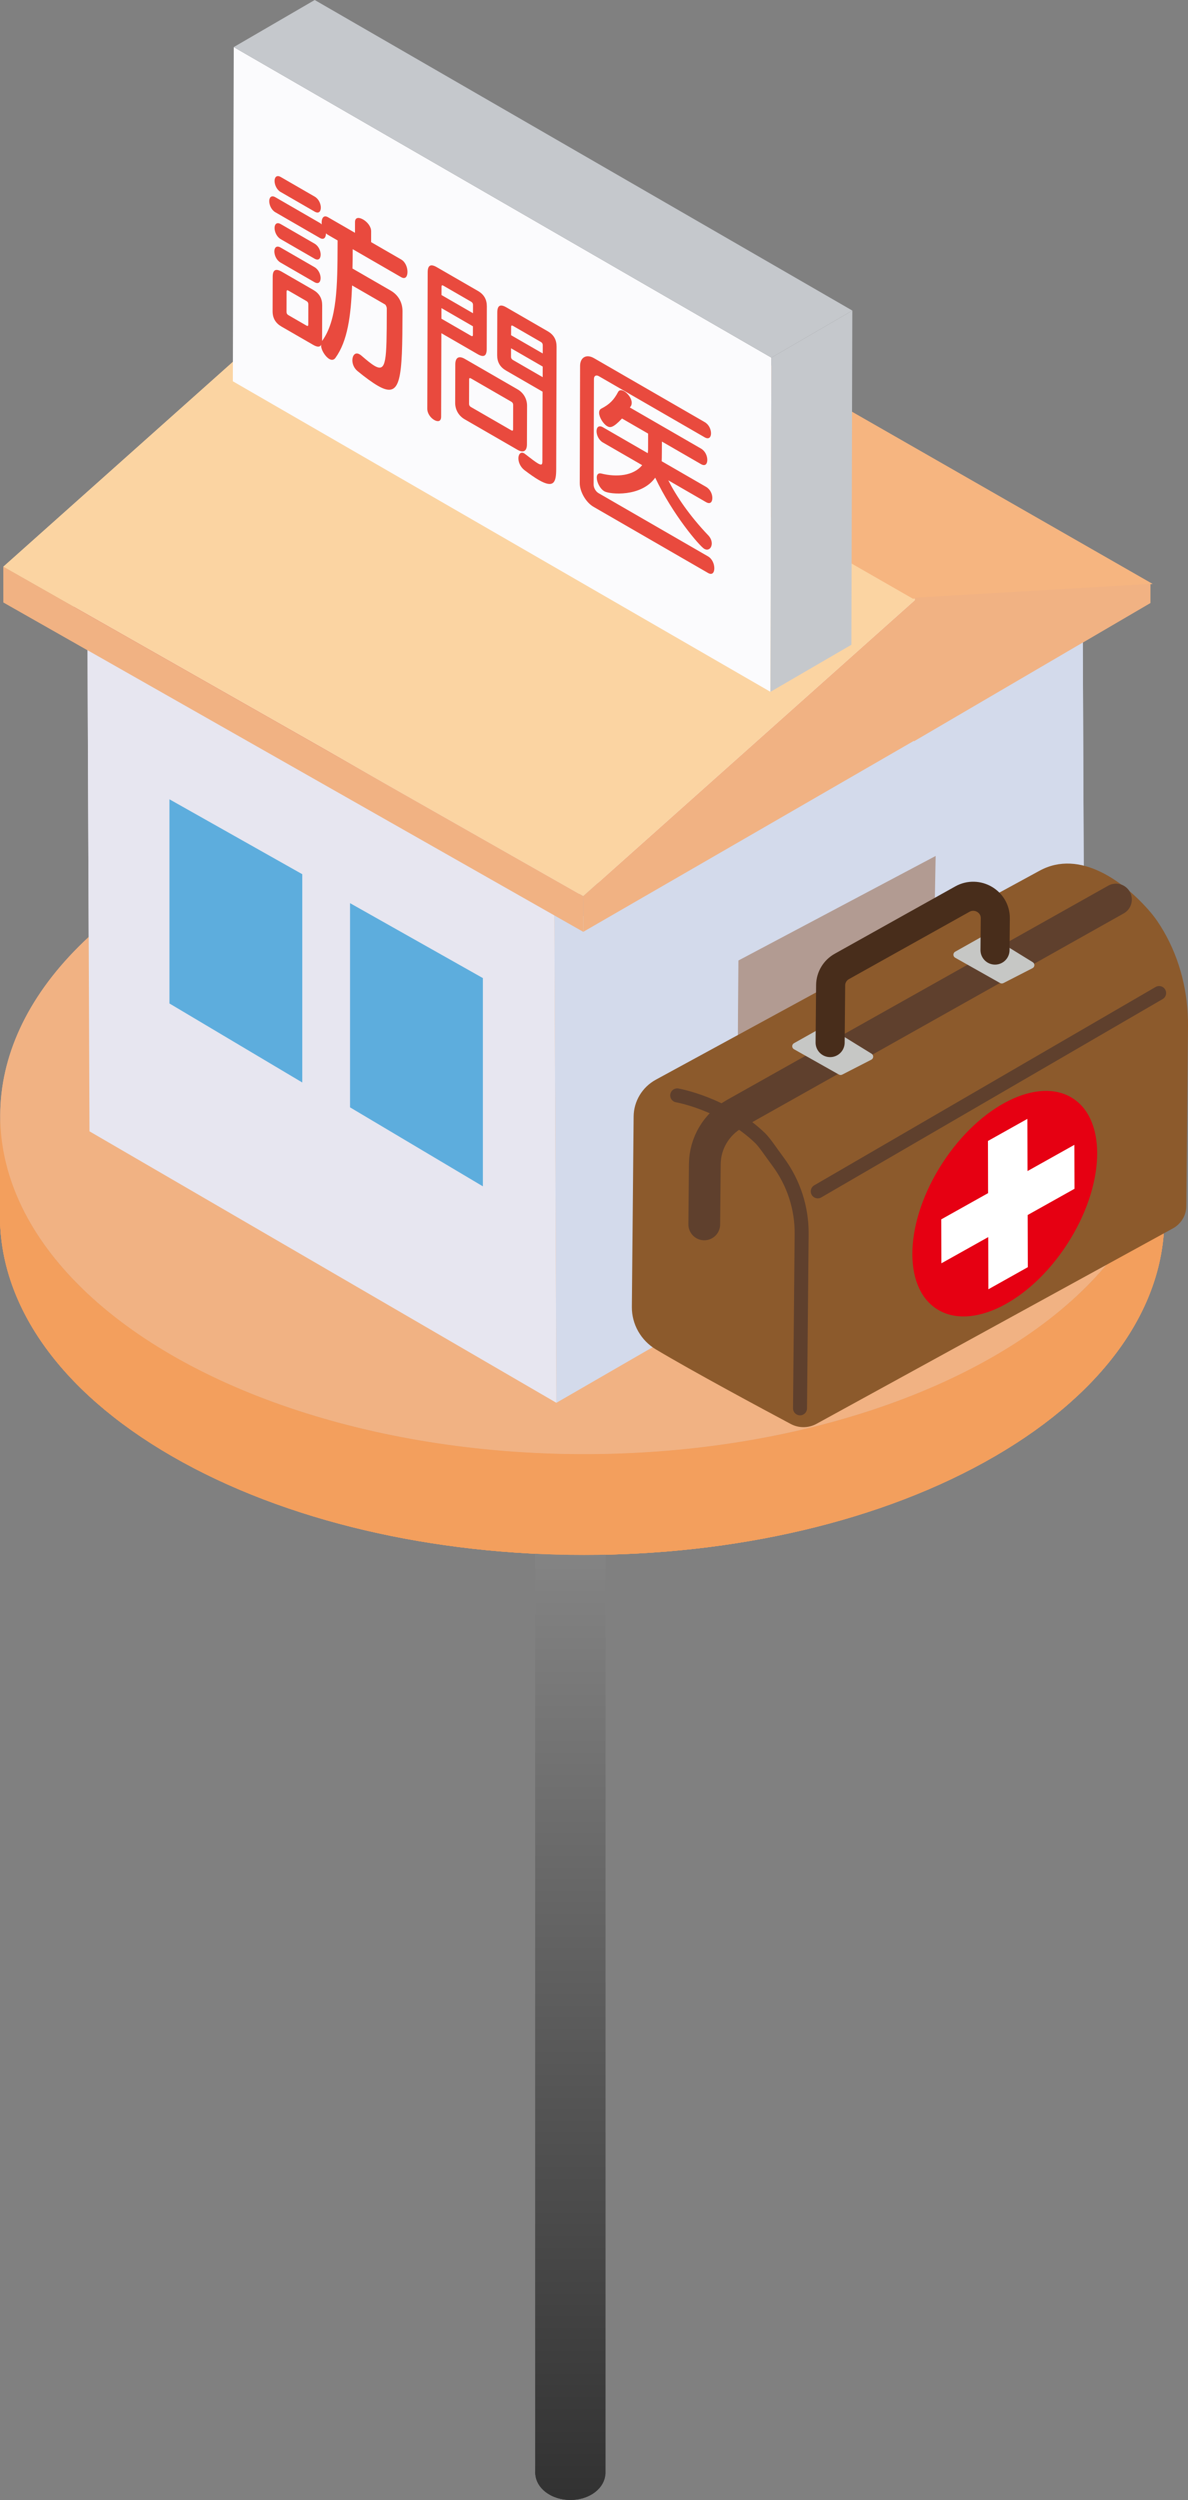 <?xml version="1.0" encoding="UTF-8"?><svg id="_レイヤー_2" xmlns="http://www.w3.org/2000/svg" xmlns:xlink="http://www.w3.org/1999/xlink" viewBox="0 0 49.764 104.664"><rect x="0" y="0" width="49.764" height="104.664" fill="#808080" stroke="none"/><defs><style>.cls-1{stroke-width:1.33px;}.cls-1,.cls-2,.cls-3{fill:none;stroke-linecap:round;stroke-linejoin:round;}.cls-1,.cls-3{stroke:#5f402d;}.cls-4{fill:#fbd4a2;}.cls-5{fill:#fff;}.cls-6{fill:#8c5a2c;}.cls-7{fill:#b29b92;}.cls-8{fill:#fbfbfd;}.cls-9{isolation:isolate;}.cls-10{fill:#c24669;}.cls-11{fill:#f4f7f9;}.cls-12{fill:#f39f5d;}.cls-13{clip-path:url(#clippath-1);}.cls-14{fill:#f1b283;}.cls-2{stroke:#482d1b;stroke-width:1.218px;}.cls-15{fill:#e94a3e;}.cls-16{fill:url(#_名称未設定グラデーション_78);}.cls-17{fill:#b2b5b8;}.cls-18{fill:#e7e6f0;}.cls-19{fill:#c6c7c5;}.cls-20{clip-path:url(#clippath);}.cls-21{fill:#e60012;}.cls-3{stroke-width:.586px;}.cls-22{fill:#d3daeb;}.cls-23{fill:#5daddd;}.cls-24{fill:#c5c8cc;}.cls-25{fill:#f6b580;}</style><linearGradient id="_名称未設定グラデーション_78" x1="23.892" y1="57.224" x2="23.892" y2="128.554" gradientUnits="userSpaceOnUse"><stop offset="0" stop-color="#949494"/><stop offset="1" stop-color="#000"/></linearGradient><clipPath id="clippath"><path class="cls-12" d="M48.784,46.821l-.012,4.22c-.01,3.592-2.372,7.179-7.087,9.919-9.49,5.515-24.929,5.519-34.488,0C2.39,58.185-.01,54.541,0,50.903l.012-4.22c-.01,3.639,2.39,7.283,7.197,10.058,9.559,5.519,24.997,5.515,34.488-0,4.715-2.74,7.077-6.327,7.087-9.919Z"/></clipPath><clipPath id="clippath-1"><path class="cls-12" d="M48.784,46.821l-.012,4.22c-.01,3.592-2.372,7.179-7.087,9.919-9.49,5.515-24.929,5.519-34.488,0C2.39,58.185-.01,54.541,0,50.903l.012-4.22c-.01,3.639,2.39,7.283,7.197,10.058,9.559,5.519,24.997,5.515,34.488-0,4.715-2.74,7.077-6.327,7.087-9.919Z"/></clipPath></defs><g id="_レイヤー_1-2"><g><g><path class="cls-16" d="M25.363,103.549c.001-.022,.001-.043,0-.065V61.887h-2.941v41.567c-.003,.039-.003,.078,0,.117v.009h.001c.021,.272,.16,.539,.427,.746,.578,.449,1.512,.449,2.087,0,.266-.208,.402-.475,.421-.746h.004v-.032Z"/><g><path class="cls-12" d="M48.784,46.821l-.012,4.22c-.01,3.592-2.372,7.179-7.087,9.919-9.49,5.515-24.929,5.519-34.488,0C2.39,58.185-.01,54.541,0,50.903l.012-4.22c-.01,3.639,2.39,7.283,7.197,10.058,9.559,5.519,24.997,5.515,34.488-0,4.715-2.74,7.077-6.327,7.087-9.919Z"/><g class="cls-20"><g class="cls-9"><path class="cls-12" d="M48.784,46.821l-.012,4.22c-0,.071-.001,.143-.003,.214l.012-4.22c.002-.071,.003-.143,.003-.214"/><path class="cls-12" d="M48.781,47.036l-.012,4.22c-.013,.467-.067,.934-.16,1.399l.012-4.22c.093-.465,.146-.932,.16-1.399"/><path class="cls-12" d="M48.621,48.435l-.012,4.22c-.092,.46-.224,.919-.394,1.373l.012-4.22c.17-.454,.302-.912,.394-1.373"/><path class="cls-12" d="M48.227,49.807l-.012,4.22c-.175,.467-.392,.93-.65,1.386l.012-4.22c.258-.457,.474-.919,.65-1.386"/><path class="cls-12" d="M47.578,51.194l-.012,4.22c-.279,.494-.606,.98-.982,1.457l.012-4.22c.376-.477,.703-.963,.982-1.457"/><path class="cls-12" d="M46.596,52.651l-.012,4.22c-.438,.557-.943,1.1-1.513,1.627l.012-4.22c.57-.526,1.074-1.07,1.513-1.627"/><path class="cls-12" d="M45.083,54.278l-.012,4.22c-.875,.807-1.904,1.574-3.089,2.287l.012-4.22c1.185-.713,2.214-1.48,3.089-2.287"/><path class="cls-12" d="M41.995,56.565l-.012,4.22c-.098,.059-.197,.118-.298,.176-1.627,.945-3.428,1.729-5.345,2.35l.012-4.22c1.917-.621,3.718-1.405,5.345-2.35,.1-.058,.199-.117,.298-.176"/><path class="cls-12" d="M36.352,59.091l-.012,4.22c-1.48,.48-3.028,.863-4.617,1.15l.012-4.22c1.589-.287,3.138-.67,4.617-1.15"/><path class="cls-12" d="M31.735,60.24l-.012,4.22c-1.022,.184-2.062,.329-3.111,.433l.012-4.22c1.049-.104,2.089-.249,3.111-.433"/><path class="cls-12" d="M28.624,60.673l-.012,4.22c-.896,.089-1.799,.149-2.704,.18l.012-4.22c.905-.031,1.808-.091,2.704-.18"/><path class="cls-12" d="M25.92,60.854l-.012,4.22c-.831,.028-1.665,.032-2.497,.012l.012-4.22c.832,.021,1.666,.017,2.497-.012"/><path class="cls-12" d="M23.423,60.865l-.012,4.22c-.803-.02-1.604-.063-2.401-.128l.012-4.22c.797,.066,1.599,.108,2.401,.128"/><path class="cls-12" d="M21.021,60.737l-.012,4.22c-.796-.066-1.587-.154-2.37-.265l.012-4.22c.784,.111,1.575,.199,2.37,.265"/><path class="cls-12" d="M18.651,60.472l-.012,4.22c-.815-.116-1.622-.256-2.417-.42l.012-4.22c.795,.165,1.602,.305,2.417,.42"/><path class="cls-12" d="M16.234,60.051l-.012,4.22c-.863-.179-1.712-.387-2.543-.623l.012-4.22c.831,.237,1.68,.445,2.543,.623"/><path class="cls-12" d="M13.69,59.428l-.012,4.22c-1.017-.29-2.007-.623-2.962-1l.012-4.22c.954,.377,1.944,.71,2.962,1"/><path class="cls-12" d="M10.729,58.428l-.012,4.22c-1.239-.489-2.418-1.052-3.519-1.687C2.39,58.185-.01,54.541,0,50.903l.012-4.22c-.01,3.639,2.39,7.283,7.197,10.058,1.101,.636,2.28,1.198,3.519,1.687"/></g></g></g><ellipse class="cls-14" cx="24.397" cy="46.752" rx="14.125" ry="24.387" transform="translate(-22.424 71.017) rotate(-89.838)"/></g><g><g><g><g class="cls-9"><polygon class="cls-22" points="23.222 38.291 23.306 58.729 45.436 45.952 45.352 25.514 23.222 38.291"/><polygon class="cls-18" points="23.222 38.291 3.665 26.926 3.749 47.364 23.306 58.729 23.222 38.291"/><polygon class="cls-11" points="45.352 25.514 25.795 14.149 3.665 26.926 23.222 38.291 45.352 25.514"/></g><g class="cls-9"><polygon class="cls-10" points="24.178 37.464 24.175 38.498 3.096 26.322 3.099 25.288 24.178 37.464"/><polygon class="cls-17" points="24.178 37.464 44.995 25.367 44.992 26.401 24.175 38.498 24.178 37.464"/><polygon class="cls-11" points="3.099 25.288 24.07 13.223 44.995 25.367 24.178 37.464 3.099 25.288"/></g><g class="cls-9"><polygon class="cls-14" points="38.422 25.035 24.428 37.517 24.432 39.012 38.439 30.925 38.422 25.035"/><polygon class="cls-4" points="38.422 25.035 14.133 11.244 .139 23.726 24.428 37.517 38.422 25.035"/><polygon class="cls-14" points="24.428 37.517 .139 23.726 .143 25.221 24.432 39.012 24.428 37.517"/></g><polygon class="cls-25" points="48.278 24.447 38.24 25.066 14.188 11.273 24.801 11.007 48.278 24.447"/></g><polygon class="cls-14" points="38.284 31.036 48.19 25.243 48.19 24.447 38.328 25.022 38.284 31.036"/><polygon class="cls-23" points="7.098 33.463 7.098 42.011 12.662 45.319 12.662 36.599 7.098 33.463"/><polygon class="cls-23" points="14.663 37.811 14.663 46.36 20.227 49.667 20.227 40.948 14.663 37.811"/></g><path class="cls-7" d="M31.074,54.123s8.402-4.801,8.119-4.589,0-13.699,0-13.699l-8.261,4.377s-.141,13.911,.141,13.911Z"/></g><g><path class="cls-16" d="M25.363,103.549c.001-.022,.001-.043,0-.065V61.887h-2.941v41.567c-.003,.039-.003,.078,0,.117v.009h.001c.021,.272,.16,.539,.427,.746,.578,.449,1.512,.449,2.087,0,.266-.208,.402-.475,.421-.746h.004v-.032Z"/><g><path class="cls-12" d="M48.784,46.821l-.012,4.22c-.01,3.592-2.372,7.179-7.087,9.919-9.49,5.515-24.929,5.519-34.488,0C2.39,58.185-.01,54.541,0,50.903l.012-4.22c-.01,3.639,2.39,7.283,7.197,10.058,9.559,5.519,24.997,5.515,34.488-0,4.715-2.74,7.077-6.327,7.087-9.919Z"/><g class="cls-13"><g class="cls-9"><path class="cls-12" d="M48.784,46.821l-.012,4.22c-0,.071-.001,.143-.003,.214l.012-4.22c.002-.071,.003-.143,.003-.214"/><path class="cls-12" d="M48.781,47.036l-.012,4.22c-.013,.467-.067,.934-.16,1.399l.012-4.22c.093-.465,.146-.932,.16-1.399"/><path class="cls-12" d="M48.621,48.435l-.012,4.22c-.092,.46-.224,.919-.394,1.373l.012-4.22c.17-.454,.302-.912,.394-1.373"/><path class="cls-12" d="M48.227,49.807l-.012,4.22c-.175,.467-.392,.93-.65,1.386l.012-4.22c.258-.457,.474-.919,.65-1.386"/><path class="cls-12" d="M47.578,51.194l-.012,4.22c-.279,.494-.606,.98-.982,1.457l.012-4.22c.376-.477,.703-.963,.982-1.457"/><path class="cls-12" d="M46.596,52.651l-.012,4.22c-.438,.557-.943,1.1-1.513,1.627l.012-4.22c.57-.526,1.074-1.07,1.513-1.627"/><path class="cls-12" d="M45.083,54.278l-.012,4.22c-.875,.807-1.904,1.574-3.089,2.287l.012-4.22c1.185-.713,2.214-1.48,3.089-2.287"/><path class="cls-12" d="M41.995,56.565l-.012,4.22c-.098,.059-.197,.118-.298,.176-1.627,.945-3.428,1.729-5.345,2.35l.012-4.22c1.917-.621,3.718-1.405,5.345-2.35,.1-.058,.199-.117,.298-.176"/><path class="cls-12" d="M36.352,59.091l-.012,4.22c-1.48,.48-3.028,.863-4.617,1.15l.012-4.22c1.589-.287,3.138-.67,4.617-1.15"/><path class="cls-12" d="M31.735,60.24l-.012,4.22c-1.022,.184-2.062,.329-3.111,.433l.012-4.22c1.049-.104,2.089-.249,3.111-.433"/><path class="cls-12" d="M28.624,60.673l-.012,4.22c-.896,.089-1.799,.149-2.704,.18l.012-4.22c.905-.031,1.808-.091,2.704-.18"/><path class="cls-12" d="M25.92,60.854l-.012,4.22c-.831,.028-1.665,.032-2.497,.012l.012-4.22c.832,.021,1.666,.017,2.497-.012"/><path class="cls-12" d="M23.423,60.865l-.012,4.22c-.803-.02-1.604-.063-2.401-.128l.012-4.22c.797,.066,1.599,.108,2.401,.128"/><path class="cls-12" d="M21.021,60.737l-.012,4.22c-.796-.066-1.587-.154-2.37-.265l.012-4.22c.784,.111,1.575,.199,2.37,.265"/><path class="cls-12" d="M18.651,60.472l-.012,4.22c-.815-.116-1.622-.256-2.417-.42l.012-4.22c.795,.165,1.602,.305,2.417,.42"/><path class="cls-12" d="M16.234,60.051l-.012,4.22c-.863-.179-1.712-.387-2.543-.623l.012-4.22c.831,.237,1.68,.445,2.543,.623"/><path class="cls-12" d="M13.69,59.428l-.012,4.22c-1.017-.29-2.007-.623-2.962-1l.012-4.22c.954,.377,1.944,.71,2.962,1"/><path class="cls-12" d="M10.729,58.428l-.012,4.22c-1.239-.489-2.418-1.052-3.519-1.687C2.39,58.185-.01,54.541,0,50.903l.012-4.22c-.01,3.639,2.39,7.283,7.197,10.058,1.101,.636,2.28,1.198,3.519,1.687"/></g></g></g><ellipse class="cls-14" cx="24.397" cy="46.752" rx="14.125" ry="24.387" transform="translate(-22.424 71.017) rotate(-89.838)"/></g><g><g><g><g class="cls-9"><polygon class="cls-22" points="23.222 38.291 23.306 58.729 45.436 45.952 45.352 25.514 23.222 38.291"/><polygon class="cls-18" points="23.222 38.291 3.665 26.926 3.749 47.364 23.306 58.729 23.222 38.291"/><polygon class="cls-11" points="45.352 25.514 25.795 14.149 3.665 26.926 23.222 38.291 45.352 25.514"/></g><g class="cls-9"><polygon class="cls-10" points="24.178 37.464 24.175 38.498 3.096 26.322 3.099 25.288 24.178 37.464"/><polygon class="cls-17" points="24.178 37.464 44.995 25.367 44.992 26.401 24.175 38.498 24.178 37.464"/><polygon class="cls-11" points="3.099 25.288 24.07 13.223 44.995 25.367 24.178 37.464 3.099 25.288"/></g><g class="cls-9"><polygon class="cls-14" points="38.422 25.035 24.428 37.517 24.432 39.012 38.439 30.925 38.422 25.035"/><polygon class="cls-4" points="38.422 25.035 14.133 11.244 .139 23.726 24.428 37.517 38.422 25.035"/><polygon class="cls-14" points="24.428 37.517 .139 23.726 .143 25.221 24.432 39.012 24.428 37.517"/></g><polygon class="cls-25" points="48.278 24.447 38.24 25.066 14.188 11.273 24.801 11.007 48.278 24.447"/></g><polygon class="cls-14" points="38.284 31.036 48.19 25.243 48.19 24.447 38.328 25.022 38.284 31.036"/><polygon class="cls-23" points="7.098 33.463 7.098 42.011 12.662 45.319 12.662 36.599 7.098 33.463"/><polygon class="cls-23" points="14.663 37.811 14.663 46.36 20.227 49.667 20.227 40.948 14.663 37.811"/></g><path class="cls-7" d="M31.074,54.123s8.402-4.801,8.119-4.589,0-13.699,0-13.699l-8.261,4.377s-.141,13.911,.141,13.911Z"/></g><g class="cls-9"><polygon class="cls-8" points="32.312 14.973 32.273 28.964 9.753 15.962 9.792 1.971 32.312 14.973"/><polygon class="cls-24" points="32.312 14.973 35.703 13.002 35.664 26.993 32.273 28.964 32.312 14.973"/><polygon class="cls-24" points="9.792 1.971 13.183 0 35.703 13.002 32.312 14.973 9.792 1.971"/></g><g><path class="cls-6" d="M34.201,59.61l14.931-8.183c.344-.189,.559-.545,.562-.933l.07-7.522c.013-1.394-.319-2.778-1.021-3.988-.166-.287-.351-.561-.554-.798-1.061-1.244-2.944-2.672-4.657-1.725l-16.067,8.745c-.565,.312-.917,.899-.923,1.538l-.074,7.966c-.007,.729,.376,1.407,1.009,1.785,1.551,.927,4.451,2.483,5.649,3.122,.336,.179,.741,.176,1.075-.007Z"/><path class="cls-1" d="M29.501,51.26l.023-2.528c.008-.87,.484-1.67,1.25-2.101l15.972-8.971"/><g><path class="cls-19" d="M35.139,44.986l-1.881-1.06c-.098-.055-.098-.195-0-.251l1.252-.704c.047-.026,.104-.025,.15,.003l1.849,1.14c.096,.059,.09,.199-.01,.25l-1.219,.625c-.044,.023-.097,.022-.14-.003Z"/><path class="cls-19" d="M41.891,41.155l-1.881-1.06c-.098-.055-.098-.195-0-.251l1.252-.704c.047-.026,.104-.025,.15,.003l1.849,1.14c.096,.059,.09,.199-.01,.25l-1.219,.625c-.044,.023-.097,.022-.14-.003Z"/><path class="cls-2" d="M34.773,43.648l.022-2.403c.003-.326,.182-.625,.469-.785l5.047-2.818c.62-.346,1.388,.1,1.381,.803l-.012,1.33"/></g><line class="cls-3" x1="48.554" y1="41.574" x2="34.255" y2="49.877"/><path class="cls-3" d="M33.512,58.961l.068-7.298c.01-1.087-.335-2.15-.987-3.027-.298-.401-.564-.808-.753-.99-1.501-1.443-3.473-1.787-3.473-1.787"/></g><g><ellipse class="cls-21" cx="42.088" cy="50.392" rx="5.25" ry="3.115" transform="translate(-23.089 58.306) rotate(-57.054)"/><polygon class="cls-5" points="41.384 47.767 41.39 49.951 39.428 51.049 39.434 52.889 41.396 51.791 41.402 53.976 43.054 53.051 43.048 50.867 45.01 49.769 45.004 47.929 43.042 49.027 43.036 46.842 41.384 47.767"/></g><g><g class="cls-9"><path class="cls-15" d="M11.748,10.99c-.167-.096-.256-.304-.256-.467,0-.154,.091-.258,.258-.161l1.422,.821c.175,.101,.258,.305,.258,.459-0,.163-.084,.271-.26,.17l-1.422-.821Z"/><path class="cls-15" d="M11.757,10.01c-.167-.096-.256-.304-.256-.467,0-.154,.091-.258,.258-.161l1.415,.817c.175,.101,.258,.305,.258,.459-0,.163-.084,.271-.26,.17l-1.415-.817Z"/><path class="cls-15" d="M16.807,11.606l-2.033-1.174c-.001,.273-.002,.547-.009,.81l1.601,.924c.328,.189,.496,.51,.495,.865-.008,2.838-.05,3.688-1.033,3.12-.232-.134-.516-.341-.856-.619-.148-.124-.212-.3-.212-.449,.001-.199,.116-.356,.298-.251,.025,.014,.044,.025,.071,.048,.238,.205,.417,.354,.565,.439,.495,.286,.503-.243,.508-2.256l0-.154c0-.053-.037-.142-.077-.165l-1.376-.794c-.05,1.276-.188,2.328-.699,3.035-.071,.098-.168,.095-.257,.044-.169-.098-.342-.382-.341-.553l.006-.049c-.051,.113-.168,.11-.341,.01l-1.326-.765c-.251-.145-.373-.355-.372-.643l.004-1.442c.001-.29,.124-.358,.375-.214l1.326,.765c.251,.145,.373,.355,.372,.645l-.004,1.492c.628-.858,.644-2.309,.649-4.008l.001-.201-.405-.234c-.033-.019-.058-.041-.083-.063-.001,.178-.087,.291-.26,.191l-1.86-1.074c-.167-.096-.256-.304-.256-.467,0-.154,.091-.258,.258-.161l1.86,1.074c.033,.019,.058,.041,.083,.063-.006-.032-.006-.064-.006-.085,.001-.185,.091-.318,.266-.216l1.131,.653,.001-.451c.001-.206,.168-.206,.341-.106,.169,.098,.336,.29,.335,.496l-.001,.451,1.261,.728c.18,.104,.263,.337,.262,.521-.001,.185-.085,.321-.264,.218Zm-3.893,1.981l.002-.849c0-.06-.025-.103-.077-.133l-.758-.438c-.052-.03-.077-.016-.077,.044l-.002,.849c-0,.06,.025,.103,.077,.133l.758,.438c.052,.03,.077,.016,.077-.044"/></g><path class="cls-15" d="M11.757,8.039c-.167-.096-.256-.304-.256-.465,0-.156,.091-.26,.258-.164l1.422,.821c.175,.101,.258,.305,.258,.461-0,.161-.084,.268-.26,.167l-1.422-.821Z"/><path class="cls-15" d="M22.944,13.868c.251,.145,.371,.356,.37,.644l-.015,5.131c-.002,.547-.099,.818-.735,.45-.161-.093-.361-.232-.599-.413-.173-.136-.25-.337-.25-.492,0-.17,.097-.292,.245-.207l.046,.034c.257,.201,.424,.326,.528,.387,.161,.093,.186,.04,.186-.085l.008-2.919-1.532-.885c-.251-.145-.371-.356-.37-.644l.005-1.79c.001-.288,.122-.359,.373-.215l1.739,1.004Zm-.212,1.922l.001-.444-1.326-.765-.001,.355c-0,.058,.025,.103,.077,.133l1.248,.721m.003-.991l.001-.348c0-.06-.025-.103-.077-.133l-1.171-.676c-.052-.03-.077-.016-.077,.044l-.001,.348,1.326,.765"/><path class="cls-15" d="M22.073,18.601c-.001,.288-.15,.373-.4,.228l-2.209-1.275c-.251-.145-.398-.401-.397-.688l.005-1.612c.001-.288,.15-.373,.4-.228l2.209,1.275c.251,.145,.398,.401,.397,.688l-.005,1.612Zm-.58-.63l.003-1.019c0-.06-.025-.103-.077-.133l-1.691-.976c-.052-.03-.077-.016-.077,.044l-.003,1.019c-0,.06,.025,.103,.077,.133l1.691,.976c.052,.03,.077,.016,.077-.044"/><path class="cls-15" d="M20.388,14.616c-.001,.288-.122,.359-.375,.214l-1.524-.88-.01,3.495c-.001,.209-.143,.223-.291,.137-.142-.082-.29-.263-.289-.472l.016-5.714c.001-.288,.124-.358,.375-.214l1.731,.999c.253,.146,.373,.357,.372,.645l-.005,1.79Zm-.578-.6l.001-.355-1.319-.762-.001,.444,1.242,.717c.05,.029,.077,.013,.077-.044m.003-.902l.001-.348c0-.06-.027-.104-.077-.133l-1.165-.673c-.052-.03-.077-.016-.077,.044l-.001,.348,1.319,.762"/><path class="cls-15" d="M29.839,20.855c-0,.156-.084,.271-.264,.167l-1.582-.914c.339,.669,.897,1.489,1.668,2.297,.111,.114,.154,.238,.154,.348-.001,.192-.143,.323-.316,.223-.192-.111-1.324-1.43-2.053-2.978-.59,.822-1.903,.701-2.128,.571-.194-.112-.321-.392-.32-.577,0-.118,.057-.198,.18-.17,.662,.169,1.359,.095,1.722-.347l-1.647-.951c-.175-.101-.265-.316-.264-.472,0-.161,.091-.265,.266-.164l1.879,1.085c.006-.056,.013-.103,.013-.163l.002-.657-1.094-.632c-.375,.398-.497,.393-.62,.322-.167-.096-.34-.374-.339-.566,0-.074,.025-.132,.09-.169,.348-.177,.536-.373,.705-.698,.05-.096,.155-.088,.257-.029,.154,.089,.315,.302,.314,.479-0,.043-.007,.085-.025,.125-.013,.031-.034,.041-.052,.075l2.979,1.72c.182,.105,.265,.314,.264,.477s-.084,.278-.266,.173l-1.635-.944c-0,.038-.002,.768-.009,.824l1.86,1.074c.18,.104,.263,.308,.262,.469Z"/><path class="cls-15" d="M29.658,23.293c.18,.104,.265,.323,.264,.501-.001,.178-.087,.296-.266,.192l-4.793-2.767c-.328-.189-.579-.645-.578-.992l.014-4.91c.001-.345,.254-.511,.582-.322l4.639,2.678c.18,.104,.265,.309,.264,.472-0,.153-.086,.267-.266,.164l-4.434-2.56c-.115-.066-.205-.015-.205,.119l-.013,4.421c-0,.134,.089,.289,.204,.356l4.589,2.649Z"/></g></g></g></svg>